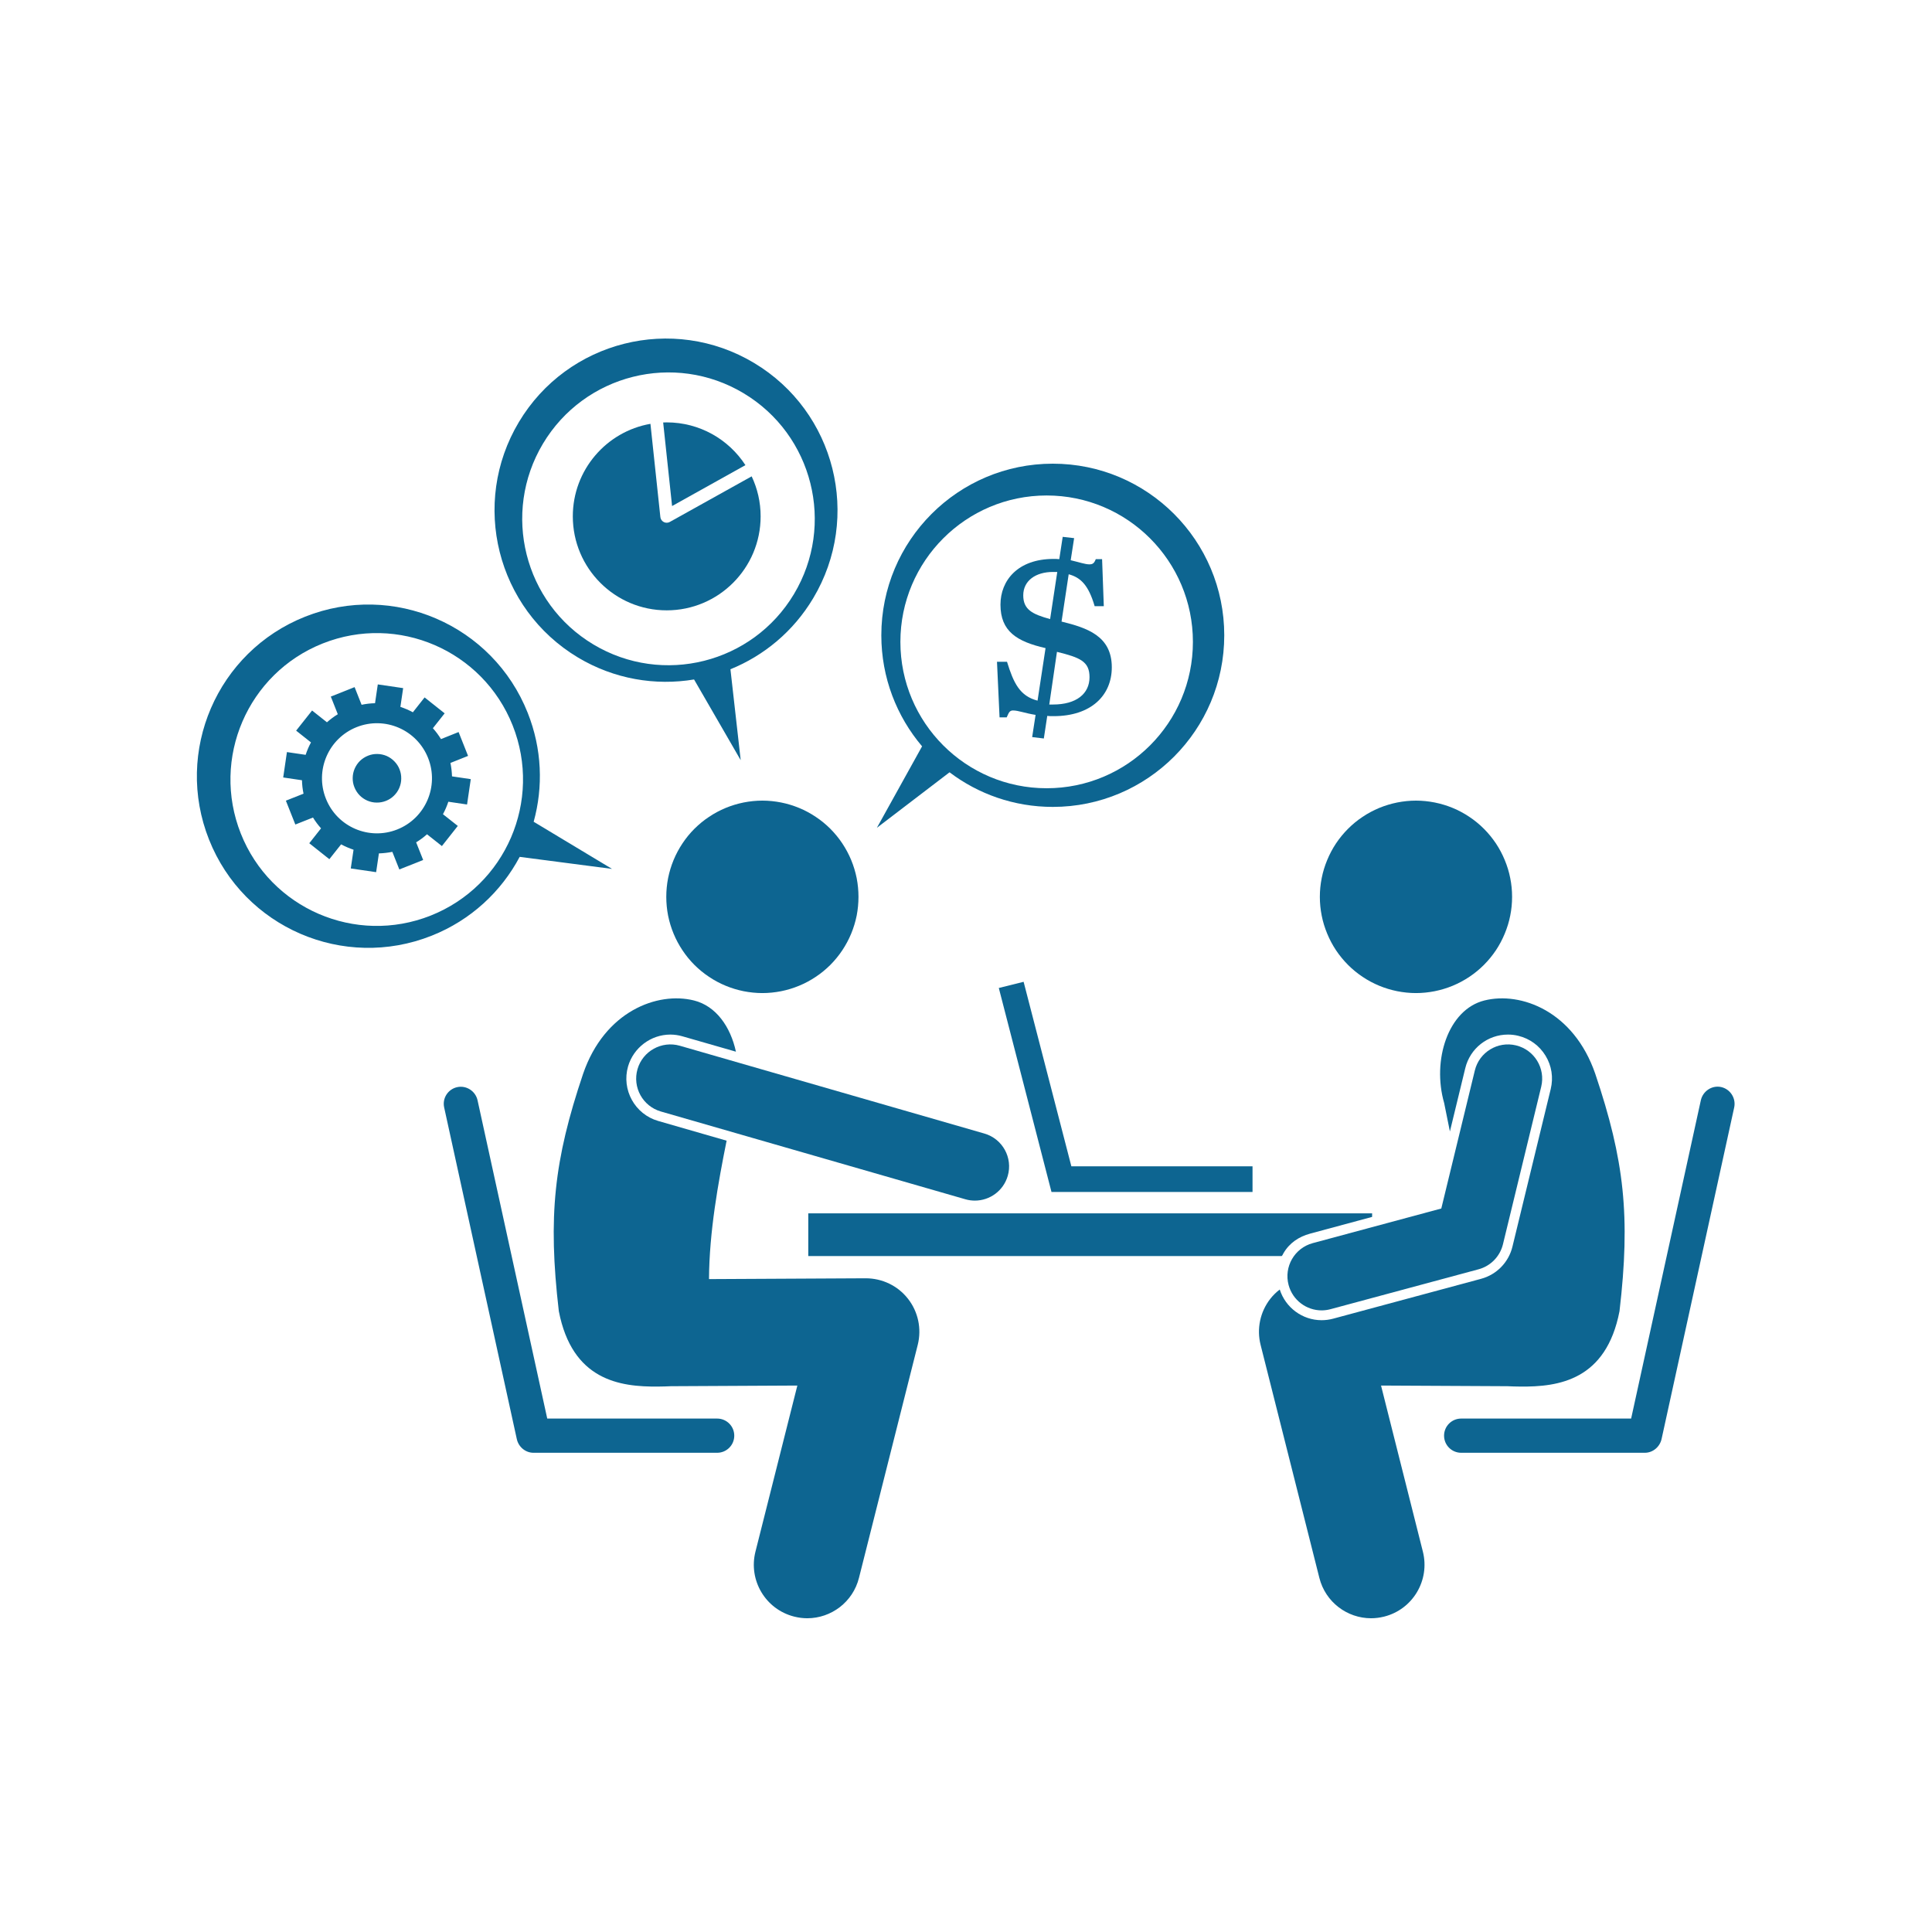 <svg xmlns="http://www.w3.org/2000/svg" xmlns:xlink="http://www.w3.org/1999/xlink" width="200" zoomAndPan="magnify" viewBox="0 0 150 150" height="200" preserveAspectRatio="xMidYMid meet" version="1.0"><defs><clipPath id="36ce083837"><path d="M 42 77 L 72 77 L 72 125.641 L 42 125.641 Z M 42 77 " clip-rule="nonzero"/></clipPath><clipPath id="eddb7b55b0"><path d="M 97 77 L 127 77 L 127 125.641 L 97 125.641 Z M 97 77 " clip-rule="nonzero"/></clipPath><clipPath id="143322fb05"><path d="M 112 84 L 134.918 84 L 134.918 113 L 112 113 Z M 112 84 " clip-rule="nonzero"/></clipPath></defs><path fill="#0d6591" d="M 66.652 69.633 C 66.652 70.121 66.605 70.605 66.512 71.09 C 66.414 71.57 66.273 72.035 66.086 72.488 C 65.898 72.941 65.668 73.371 65.395 73.781 C 65.125 74.188 64.812 74.566 64.469 74.914 C 64.121 75.258 63.746 75.57 63.336 75.84 C 62.93 76.113 62.5 76.344 62.047 76.531 C 61.594 76.719 61.129 76.859 60.648 76.957 C 60.168 77.051 59.68 77.102 59.191 77.102 C 58.699 77.102 58.215 77.051 57.734 76.957 C 57.254 76.859 56.789 76.719 56.336 76.531 C 55.883 76.344 55.453 76.113 55.047 75.84 C 54.637 75.57 54.262 75.258 53.914 74.914 C 53.566 74.566 53.258 74.188 52.988 73.781 C 52.715 73.371 52.484 72.941 52.297 72.488 C 52.109 72.035 51.969 71.57 51.871 71.09 C 51.777 70.605 51.73 70.121 51.73 69.633 C 51.73 69.141 51.777 68.656 51.871 68.176 C 51.969 67.691 52.109 67.227 52.297 66.773 C 52.484 66.32 52.715 65.891 52.988 65.48 C 53.258 65.074 53.566 64.695 53.914 64.348 C 54.262 64.004 54.637 63.691 55.047 63.422 C 55.453 63.148 55.883 62.918 56.336 62.73 C 56.789 62.543 57.254 62.402 57.734 62.305 C 58.215 62.211 58.699 62.16 59.191 62.16 C 59.68 62.16 60.168 62.211 60.648 62.305 C 61.129 62.402 61.594 62.543 62.047 62.73 C 62.5 62.918 62.93 63.148 63.336 63.422 C 63.746 63.691 64.121 64.004 64.469 64.348 C 64.812 64.695 65.125 65.074 65.395 65.48 C 65.668 65.891 65.898 66.32 66.086 66.773 C 66.273 67.227 66.414 67.691 66.512 68.176 C 66.605 68.656 66.652 69.141 66.652 69.633 Z M 66.652 69.633 " fill-opacity="1" fill-rule="nonzero"/><g clip-path="url(#36ce083837)"><path fill="#0d6591" d="M 70.496 100.836 C 69.707 99.828 68.504 99.246 67.211 99.246 L 55.047 99.309 C 55.066 95.645 55.758 91.832 56.414 88.562 L 51.102 87.031 C 49.289 86.508 48.242 84.609 48.762 82.797 C 49.184 81.344 50.531 80.324 52.047 80.324 C 52.363 80.324 52.684 80.371 52.992 80.461 L 57.137 81.652 C 56.719 79.715 55.59 78.102 53.879 77.676 C 51.047 76.969 46.941 78.508 45.273 83.367 C 43.016 90.066 42.531 94.426 43.387 101.801 C 44.426 107.145 48.086 107.691 51.125 107.652 C 51.465 107.648 51.781 107.641 52.078 107.625 L 61.906 107.574 L 58.652 120.473 C 58.094 122.695 59.438 124.953 61.66 125.512 C 62 125.598 62.34 125.641 62.676 125.641 C 64.531 125.641 66.219 124.387 66.691 122.504 L 71.254 104.41 C 71.566 103.168 71.289 101.848 70.496 100.836 Z M 70.496 100.836 " fill-opacity="1" fill-rule="nonzero"/></g><path fill="#0d6591" d="M 49.496 83.008 C 49.09 84.418 49.902 85.891 51.312 86.297 L 74.957 93.113 C 75.203 93.184 75.449 93.215 75.691 93.215 C 76.844 93.215 77.906 92.457 78.242 91.293 C 78.648 89.887 77.836 88.414 76.426 88.008 L 52.781 81.191 C 51.375 80.789 49.902 81.602 49.496 83.008 Z M 49.496 83.008 " fill-opacity="1" fill-rule="nonzero"/><path fill="#0d6591" d="M 57.008 111.465 C 57.008 110.73 56.414 110.137 55.68 110.137 L 42.488 110.137 L 37.078 85.43 C 36.922 84.715 36.215 84.25 35.496 84.406 C 34.781 84.562 34.328 85.266 34.484 85.98 L 40.125 111.73 C 40.258 112.34 40.797 112.793 41.418 112.793 L 55.68 112.793 C 56.414 112.793 57.008 112.199 57.008 111.465 Z M 57.008 111.465 " fill-opacity="1" fill-rule="nonzero"/><g clip-path="url(#eddb7b55b0)"><path fill="#0d6591" d="M 106.449 125.641 C 106.785 125.641 107.125 125.598 107.469 125.512 C 109.688 124.953 111.031 122.695 110.473 120.473 L 107.223 107.574 L 117.047 107.625 C 117.344 107.641 117.664 107.648 118.004 107.652 C 121.043 107.691 124.703 107.145 125.738 101.801 C 126.598 94.426 126.113 90.066 123.855 83.367 C 122.184 78.508 118.082 76.969 115.25 77.676 C 112.418 78.383 111.172 82.336 112.125 85.641 C 112.262 86.332 112.41 87.074 112.57 87.848 L 113.762 82.938 C 114.133 81.398 115.5 80.324 117.078 80.324 C 117.352 80.324 117.621 80.355 117.887 80.422 C 118.773 80.637 119.523 81.188 119.996 81.965 C 120.473 82.746 120.613 83.664 120.398 84.551 L 117.426 96.789 C 117.133 98.004 116.199 98.961 114.996 99.285 L 103.5 102.383 C 103.207 102.461 102.91 102.5 102.609 102.5 C 101.121 102.5 99.809 101.527 99.359 100.117 C 99.09 100.324 98.844 100.562 98.629 100.836 C 97.836 101.848 97.559 103.168 97.871 104.41 L 102.434 122.504 C 102.906 124.387 104.594 125.641 106.449 125.641 Z M 106.449 125.641 " fill-opacity="1" fill-rule="nonzero"/></g><g clip-path="url(#143322fb05)"><path fill="#0d6591" d="M 129.004 111.727 L 134.641 85.988 C 134.797 85.27 134.344 84.559 133.629 84.398 C 132.914 84.242 132.207 84.715 132.051 85.434 L 126.641 110.137 L 113.445 110.137 C 112.711 110.137 112.117 110.73 112.117 111.465 C 112.117 112.199 112.711 112.793 113.445 112.793 L 127.707 112.793 C 128.328 112.793 128.867 112.336 129.004 111.727 Z M 129.004 111.727 " fill-opacity="1" fill-rule="nonzero"/></g><path fill="#0d6591" d="M 101.723 95.777 L 106.531 94.48 L 106.531 94.203 L 62.754 94.203 L 62.754 97.52 L 99.5 97.52 C 99.543 97.52 99.594 97.398 99.648 97.301 C 100.105 96.508 100.84 96.016 101.723 95.777 Z M 101.723 95.777 " fill-opacity="1" fill-rule="nonzero"/><path fill="#0d6591" d="M 79.473 76.227 L 77.547 76.707 L 81.637 92.543 L 97.246 92.543 L 97.246 90.551 L 83.18 90.551 Z M 79.473 76.227 " fill-opacity="1" fill-rule="nonzero"/><path fill="#0d6591" d="M 73.723 59.961 C 75.953 61.648 78.73 62.648 81.738 62.648 C 89.094 62.648 95.051 56.684 95.051 49.324 C 95.051 41.965 89.094 36 81.738 36 C 74.387 36 68.426 41.965 68.426 49.324 C 68.426 52.613 69.621 55.621 71.59 57.945 L 68.082 64.27 Z M 69.906 49.836 C 69.906 43.559 74.992 38.469 81.262 38.469 C 87.535 38.469 92.617 43.559 92.617 49.836 C 92.617 56.113 87.535 61.199 81.262 61.199 C 74.992 61.199 69.906 56.113 69.906 49.836 Z M 69.906 49.836 " fill-opacity="1" fill-rule="nonzero"/><path fill="#0d6591" d="M 44.871 51.047 C 47.691 52.734 50.883 53.254 53.887 52.754 L 57.508 59.02 L 56.711 51.961 C 59.301 50.91 61.586 49.039 63.133 46.453 C 66.91 40.141 64.855 31.957 58.547 28.18 C 52.238 24.398 44.062 26.453 40.285 32.77 C 36.512 39.082 38.562 47.266 44.871 51.047 Z M 42.156 34.445 C 45.379 29.059 52.352 27.305 57.734 30.531 C 63.113 33.754 64.867 40.734 61.645 46.121 C 58.426 51.504 51.449 53.258 46.07 50.035 C 40.688 46.812 38.938 39.832 42.156 34.445 Z M 42.156 34.445 " fill-opacity="1" fill-rule="nonzero"/><path fill="#0d6591" d="M 33.512 72.648 C 36.562 71.438 38.918 69.219 40.348 66.527 L 47.516 67.461 L 41.434 63.801 C 42.18 61.105 42.086 58.148 40.973 55.348 C 38.262 48.508 30.523 45.164 23.688 47.879 C 16.855 50.594 13.516 58.34 16.227 65.18 C 18.938 72.02 26.676 75.363 33.512 72.648 Z M 18.695 64.715 C 16.383 58.879 19.23 52.273 25.059 49.957 C 30.891 47.641 37.488 50.492 39.805 56.328 C 42.117 62.164 39.266 68.77 33.438 71.086 C 27.609 73.398 21.008 70.547 18.695 64.715 Z M 18.695 64.715 " fill-opacity="1" fill-rule="nonzero"/><path fill="#0d6591" d="M 29.203 67.715 L 29.418 66.258 C 29.766 66.246 30.113 66.207 30.461 66.137 L 31.004 67.504 L 32.855 66.77 L 32.309 65.398 C 32.613 65.215 32.895 65.004 33.152 64.773 L 34.309 65.688 L 35.543 64.125 L 34.391 63.215 C 34.559 62.906 34.699 62.582 34.809 62.246 L 36.262 62.461 L 36.551 60.492 L 35.094 60.277 C 35.082 59.93 35.043 59.582 34.973 59.234 L 36.34 58.688 L 35.605 56.836 L 34.238 57.383 C 34.051 57.078 33.844 56.797 33.609 56.539 L 34.523 55.383 L 32.965 54.148 L 32.055 55.301 C 31.746 55.133 31.422 54.992 31.086 54.883 L 31.301 53.426 L 29.332 53.137 L 29.117 54.598 C 28.77 54.605 28.422 54.645 28.074 54.719 L 27.531 53.348 L 25.684 54.082 L 26.227 55.453 C 25.922 55.637 25.645 55.848 25.383 56.078 L 24.23 55.164 L 22.992 56.727 L 24.145 57.641 C 23.977 57.949 23.84 58.273 23.73 58.605 L 22.277 58.391 L 21.988 60.363 L 23.445 60.578 C 23.453 60.926 23.492 61.273 23.566 61.621 L 22.195 62.164 L 22.93 64.016 L 24.301 63.473 C 24.484 63.773 24.695 64.055 24.926 64.312 L 24.012 65.469 L 25.57 66.707 L 26.484 65.555 C 26.793 65.723 27.117 65.859 27.449 65.973 L 27.234 67.426 Z M 25.301 62.004 C 24.43 59.809 25.5 57.324 27.691 56.453 C 29.883 55.582 32.367 56.656 33.238 58.852 C 34.105 61.043 33.035 63.527 30.844 64.398 C 28.652 65.27 26.168 64.199 25.301 62.004 Z M 25.301 62.004 " fill-opacity="1" fill-rule="nonzero"/><path fill="#0d6591" d="M 31.02 59.73 C 31.113 59.961 31.156 60.203 31.152 60.453 C 31.152 60.703 31.098 60.945 31 61.176 C 30.902 61.406 30.762 61.605 30.582 61.781 C 30.402 61.957 30.195 62.09 29.965 62.18 C 29.73 62.273 29.492 62.316 29.242 62.312 C 28.992 62.312 28.75 62.258 28.52 62.16 C 28.293 62.062 28.09 61.922 27.914 61.742 C 27.742 61.562 27.609 61.355 27.516 61.121 C 27.422 60.891 27.379 60.648 27.383 60.398 C 27.387 60.148 27.438 59.906 27.535 59.68 C 27.637 59.449 27.773 59.246 27.953 59.07 C 28.133 58.898 28.34 58.766 28.574 58.672 C 28.805 58.578 29.047 58.535 29.297 58.539 C 29.547 58.543 29.785 58.594 30.016 58.691 C 30.246 58.793 30.449 58.934 30.621 59.113 C 30.797 59.293 30.93 59.496 31.02 59.73 Z M 31.02 59.73 " fill-opacity="1" fill-rule="nonzero"/><path fill="#0d6591" d="M 117.398 69.633 C 117.398 70.121 117.352 70.605 117.254 71.09 C 117.16 71.57 117.016 72.035 116.828 72.488 C 116.641 72.941 116.414 73.371 116.141 73.781 C 115.867 74.188 115.559 74.566 115.211 74.914 C 114.867 75.258 114.488 75.57 114.082 75.84 C 113.676 76.113 113.242 76.344 112.793 76.531 C 112.34 76.719 111.871 76.859 111.391 76.957 C 110.91 77.051 110.426 77.102 109.934 77.102 C 109.445 77.102 108.961 77.051 108.48 76.957 C 108 76.859 107.531 76.719 107.078 76.531 C 106.629 76.344 106.195 76.113 105.789 75.84 C 105.383 75.57 105.004 75.258 104.66 74.914 C 104.312 74.566 104.004 74.188 103.73 73.781 C 103.457 73.371 103.23 72.941 103.043 72.488 C 102.855 72.035 102.711 71.57 102.617 71.09 C 102.52 70.605 102.473 70.121 102.473 69.633 C 102.473 69.141 102.52 68.656 102.617 68.176 C 102.711 67.691 102.855 67.227 103.043 66.773 C 103.23 66.32 103.457 65.891 103.73 65.48 C 104.004 65.074 104.312 64.695 104.66 64.348 C 105.004 64.004 105.383 63.691 105.789 63.422 C 106.195 63.148 106.629 62.918 107.078 62.73 C 107.531 62.543 108 62.402 108.48 62.305 C 108.961 62.211 109.445 62.16 109.934 62.16 C 110.426 62.16 110.91 62.211 111.391 62.305 C 111.871 62.402 112.34 62.543 112.793 62.73 C 113.242 62.918 113.676 63.148 114.082 63.422 C 114.488 63.691 114.867 64.004 115.211 64.348 C 115.559 64.695 115.867 65.074 116.141 65.48 C 116.414 65.891 116.641 66.32 116.828 66.773 C 117.016 67.227 117.16 67.691 117.254 68.176 C 117.352 68.656 117.398 69.141 117.398 69.633 Z M 117.398 69.633 " fill-opacity="1" fill-rule="nonzero"/><path fill="#0d6591" d="M 78.184 51.379 L 77.406 51.379 L 77.605 55.695 L 78.16 55.695 C 78.316 55.363 78.363 55.16 78.648 55.16 C 79.07 55.16 79.559 55.371 80.402 55.504 L 80.137 57.227 L 81.043 57.336 L 81.309 55.582 C 81.465 55.605 81.621 55.602 81.797 55.602 C 84.723 55.602 86.32 53.984 86.32 51.809 C 86.32 49.367 84.391 48.746 82.418 48.258 L 82.973 44.586 C 83.883 44.832 84.504 45.402 84.988 47.062 L 85.699 47.062 L 85.566 43.41 L 85.078 43.41 C 84.945 43.742 84.836 43.816 84.57 43.816 C 84.258 43.816 83.793 43.652 83.129 43.496 L 83.395 41.781 L 82.508 41.68 L 82.242 43.414 C 82.086 43.395 81.953 43.395 81.797 43.395 C 79.027 43.395 77.676 45.062 77.676 46.945 C 77.676 49.012 78.938 49.809 81.176 50.32 L 80.555 54.398 C 79.18 54.043 78.695 53.039 78.184 51.379 Z M 84.59 52.574 C 84.59 53.863 83.57 54.699 81.754 54.699 L 81.465 54.699 L 82.062 50.609 C 83.859 51.051 84.59 51.355 84.59 52.574 Z M 79.445 46.223 C 79.445 45.09 80.402 44.406 81.754 44.406 L 82.086 44.406 L 81.531 48.066 C 80.156 47.688 79.445 47.332 79.445 46.223 Z M 79.445 46.223 " fill-opacity="1" fill-rule="nonzero"/><path fill="#0d6591" d="M 51.762 47.387 C 55.789 47.387 59.055 44.117 59.055 40.09 C 59.055 38.977 58.805 37.926 58.359 36.984 L 52.004 40.523 C 51.93 40.566 51.848 40.586 51.762 40.586 C 51.684 40.586 51.605 40.57 51.535 40.531 C 51.387 40.453 51.285 40.309 51.27 40.141 L 50.5 32.906 C 47.078 33.504 44.473 36.492 44.473 40.09 C 44.473 44.117 47.738 47.387 51.762 47.387 Z M 51.762 47.387 " fill-opacity="1" fill-rule="nonzero"/><path fill="#0d6591" d="M 52.18 39.289 L 57.875 36.113 C 56.574 34.113 54.324 32.793 51.762 32.793 C 51.672 32.793 51.578 32.797 51.488 32.801 Z M 52.18 39.289 " fill-opacity="1" fill-rule="nonzero"/><path fill="#0d6591" d="M 102.609 101.738 C 102.836 101.738 103.07 101.707 103.301 101.645 L 114.797 98.547 C 115.734 98.293 116.457 97.551 116.688 96.609 L 119.66 84.371 C 120.004 82.945 119.133 81.512 117.707 81.164 C 116.285 80.816 114.848 81.691 114.504 83.117 L 111.902 93.828 L 101.922 96.516 C 100.504 96.898 99.668 98.355 100.047 99.77 C 100.367 100.957 101.438 101.738 102.609 101.738 Z M 102.609 101.738 " fill-opacity="1" fill-rule="nonzero"/></svg>